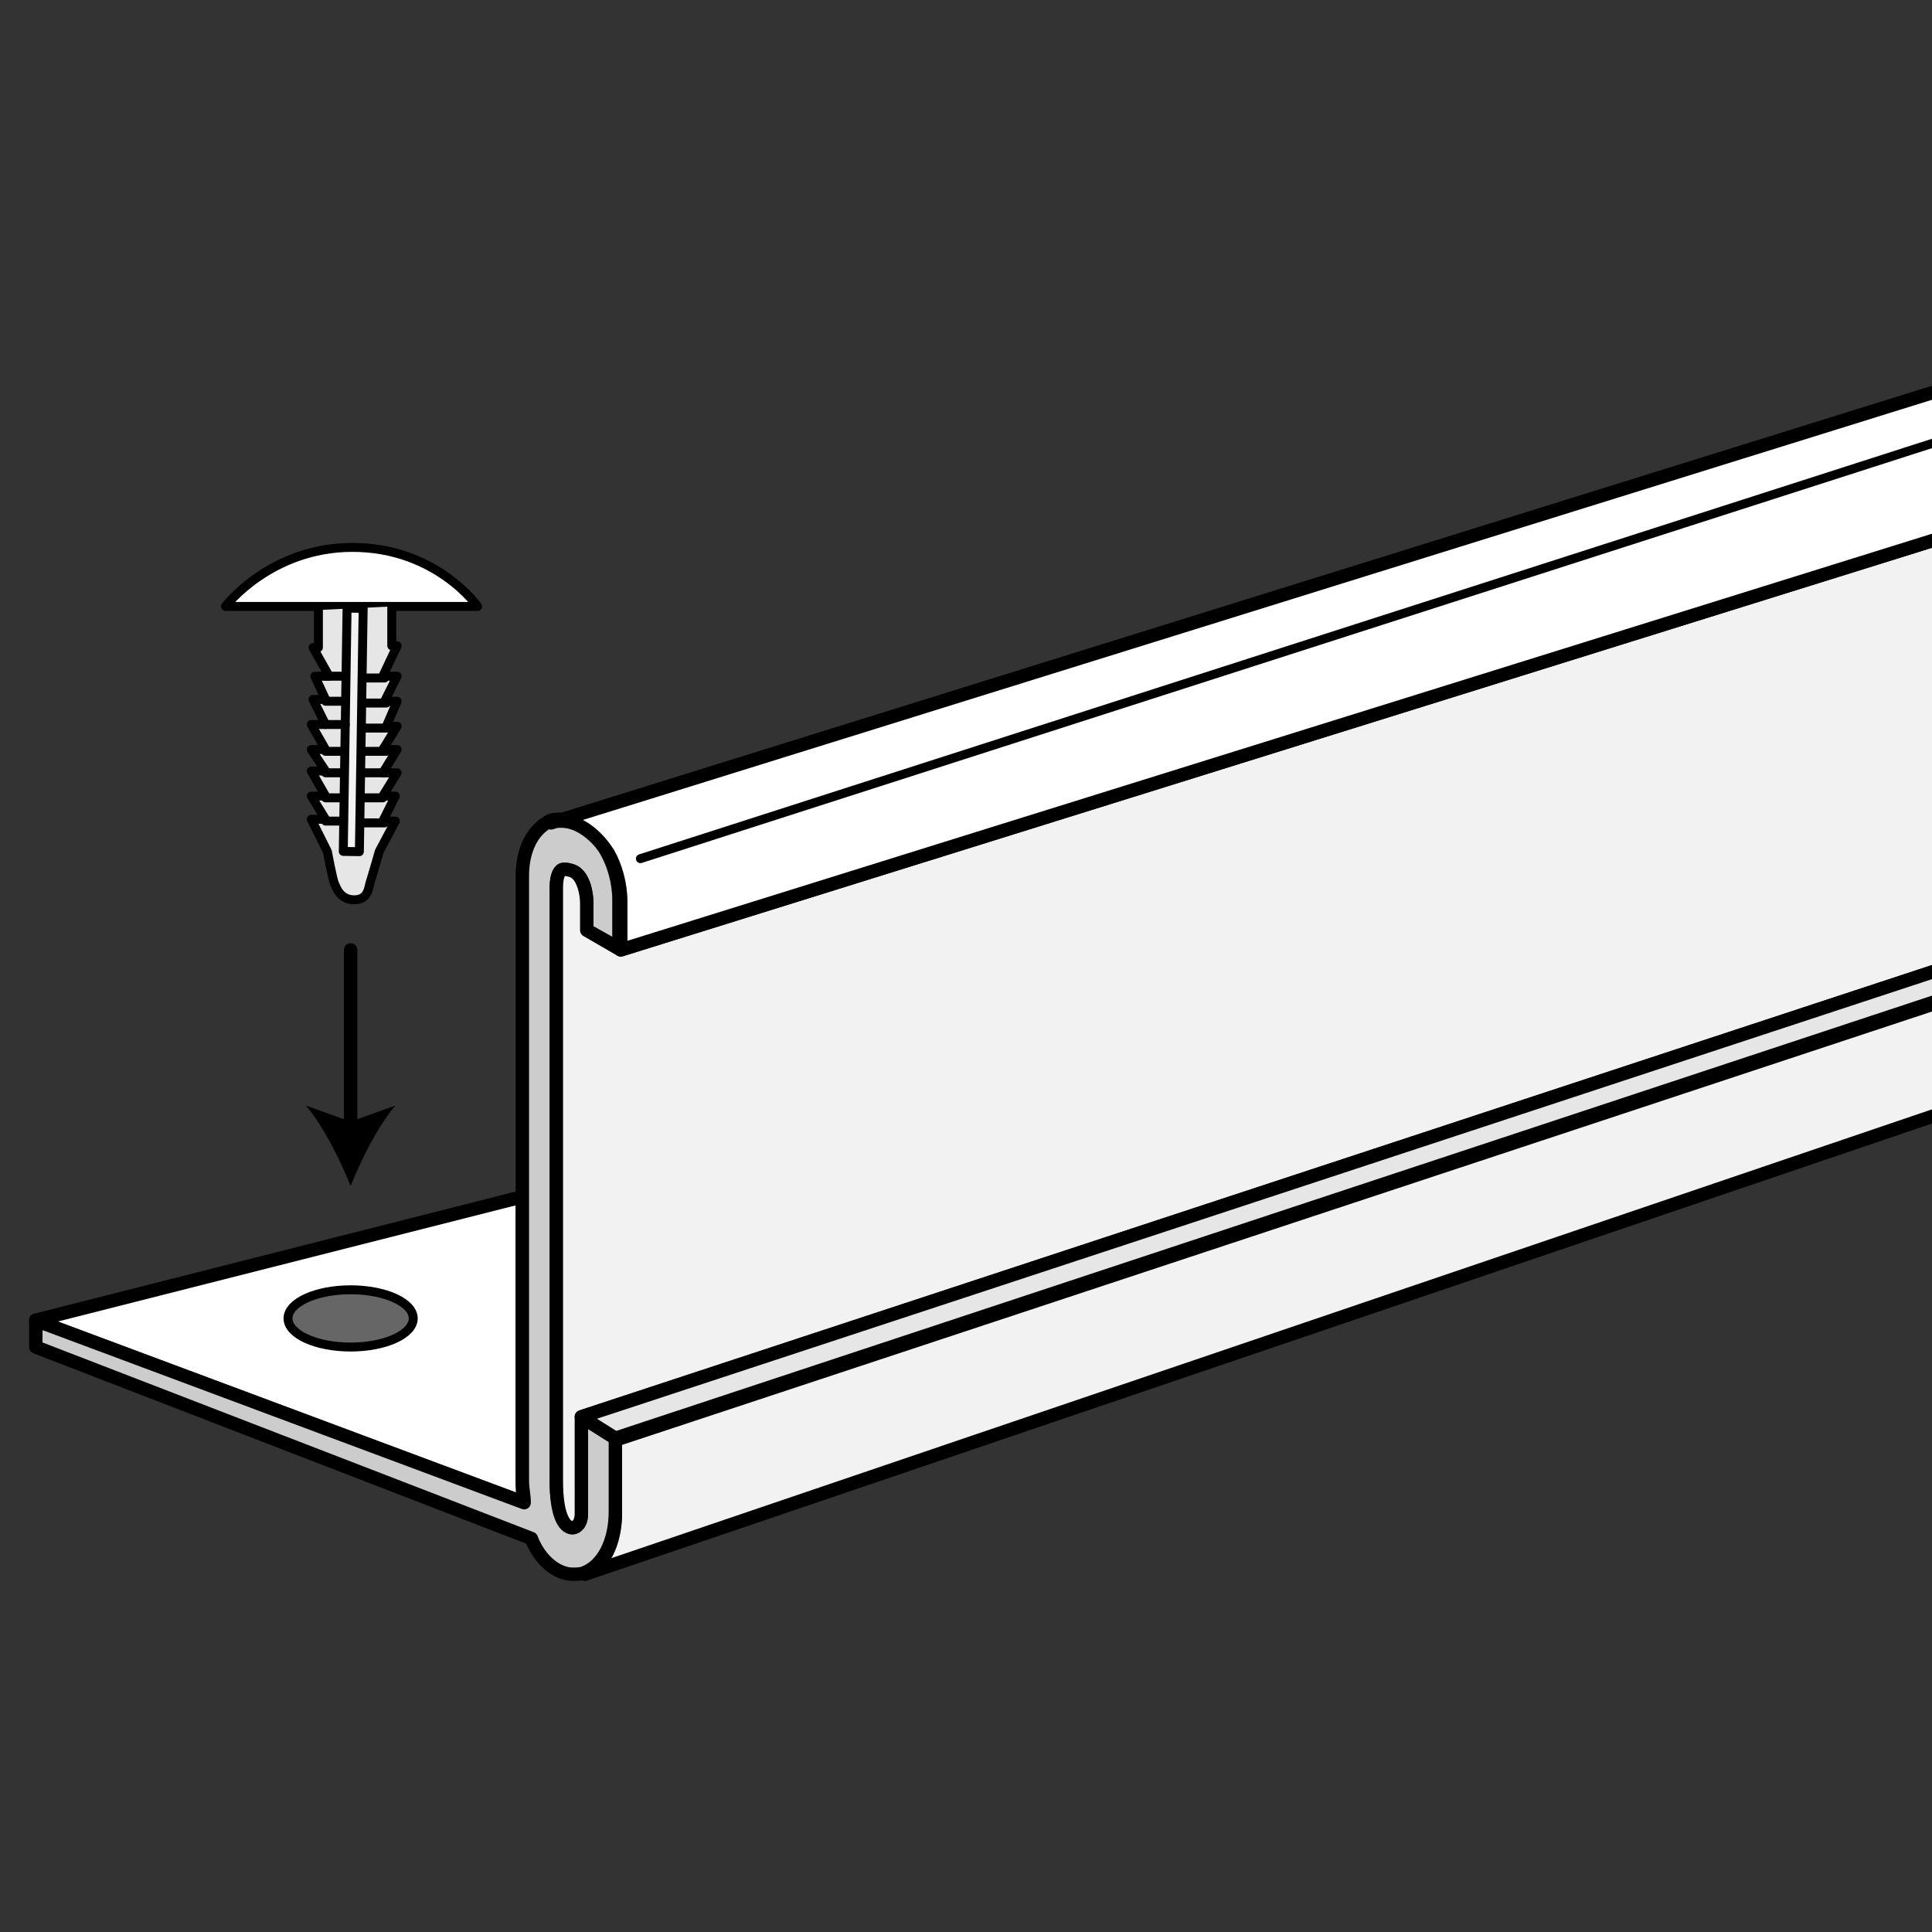 <?xml version="1.0" encoding="utf-8"?>
<!-- Generator: Adobe Illustrator 21.1.0, SVG Export Plug-In . SVG Version: 6.00 Build 0)  -->
<svg version="1.1" id="Layer_1" xmlns="http://www.w3.org/2000/svg" xmlns:xlink="http://www.w3.org/1999/xlink" x="0px" y="0px"
	 width="108px" height="108px" viewBox="0 0 108 108" style="enable-background:new 0 0 108 108;" xml:space="preserve">
<rect x="0" y="0" width="108" height="108" fill="#333333" stroke="none"/>
<style type="text/css">
	.st0{fill:#FFFFFF;stroke:#000000;stroke-width:0.75;stroke-linecap:round;stroke-linejoin:round;stroke-miterlimit:10;}
	.st1{fill:#F2F2F2;stroke:#000000;stroke-width:0.75;stroke-linecap:round;stroke-linejoin:round;stroke-miterlimit:10;}
	.st2{fill:#666666;stroke:#000000;stroke-width:0.5;stroke-linecap:round;stroke-linejoin:round;stroke-miterlimit:10;}
	.st3{fill:#CCCCCC;stroke:#000000;stroke-width:0.75;stroke-linecap:round;stroke-linejoin:round;stroke-miterlimit:10;}
	.st4{fill:#E6E6E6;stroke:#000000;stroke-width:0.75;stroke-linecap:round;stroke-linejoin:round;stroke-miterlimit:10;}
	.st5{fill:none;stroke:#000000;stroke-width:0.5;stroke-linecap:round;stroke-linejoin:round;stroke-miterlimit:10;}
	.st6{fill:#FFFFFF;stroke:#000000;stroke-width:0.5;stroke-linecap:round;stroke-linejoin:round;stroke-miterlimit:10;}
	.st7{fill:#E6E6E6;stroke:#000000;stroke-width:0.5;stroke-linecap:round;stroke-linejoin:round;stroke-miterlimit:10;}
	.st8{fill:#F2F2F2;stroke:#000000;stroke-width:0.5;stroke-linecap:round;stroke-linejoin:round;stroke-miterlimit:10;}
	.st9{fill:none;stroke:#000000;stroke-width:0.75;stroke-linecap:round;stroke-linejoin:round;}
</style>
<g>
	<path class="st0" d="M29.3,84L2.5,74l-0.1,0L2,73.8l27.2-6.9v15.9C29.2,83.2,29.2,83.6,29.3,84z"/>
	<path class="st1" d="M114.5,60.2L32.7,88l0,0c1-0.4,1.7-1.7,1.7-3.4v-4.1l80.1-26.5"/>
	<g>
		<ellipse class="st2" cx="19.6" cy="73.7" rx="3.5" ry="1.6"/>
	</g>
	<path class="st3" d="M32.8,52v-1.5c0-0.7-0.2-1.4-0.6-1.7c-0.1-0.1-0.4-0.2-0.6-0.2c0,0-0.1,0-0.1,0c-0.2,0-0.4,0.4-0.4,1v33.2
		c0,1.8,0.5,2.6,0.9,2.6c0.2,0,0.5-0.2,0.5-0.8v-5.4l1.9,1.2v4.1c0,1.7-0.7,3-1.7,3.4c-0.2,0.1-0.4,0.1-0.7,0.1
		c-0.8,0-1.8-0.7-2.3-2L2,75.3l0-1.5L2.4,74l0.1,0l26.8,10c0-0.4-0.1-0.8-0.1-1.2V48.9c0-0.5,0.1-2,1.2-2.8l0.3-0.2
		c0.2-0.1,0.4-0.1,0.6-0.1c1,0,2,0.7,2.6,1.8c0.4,0.7,0.7,1.7,0.7,2.7v2.7L32.8,52z"/>
	<path class="st1" d="M114.5,52.2l-82,27v5.4c0,0.6-0.3,0.8-0.5,0.8c-0.5,0-0.9-0.8-0.9-2.6V49.6c0-0.7,0.2-1,0.4-1c0,0,0.1,0,0.1,0
		c0.2,0,0.5,0.1,0.6,0.2c0.4,0.3,0.6,1.1,0.6,1.7V52l1.9,1.1l79.8-24.9"/>
	<path class="st0" d="M114.5,28.2L34.7,53.1v-2.7c0-1-0.3-2-0.7-2.7c-0.7-1.1-1.7-1.8-2.6-1.8c-0.2,0-0.4,0-0.6,0.1l83.8-26.1"/>
	<polyline class="st4" points="114.5,53.9 34.4,80.4 32.5,79.2 114.5,52.2 	"/>
	<line class="st5" x1="35.8" y1="48" x2="114.5" y2="22.7"/>
	<g>
		<path class="st6" d="M12.6,33.9h5.2h8.9c0,0-2.3-3.3-7-3.3C15.1,30.6,12.6,33.9,12.6,33.9z"/>
		<path class="st7" d="M17.8,34.1v2.1h-0.3l0.9,1.6h-0.8l0.6,1.3h-0.7l0.7,1.4h-0.8l0.8,1.4h-0.8l0.8,1.2h-0.8l0.8,1.4h-0.8l0.8,1.3
			h-0.8l0.9,1.8c0,0,0.3,1.6,0.4,1.8c0.1,0.2,0.3,0.9,1.1,0.9c0.8,0,0.8-0.7,0.9-1c0.1-0.3,0.5-1.7,0.5-1.7l0.9-1.7h-0.7l0.7-1.4
			h-0.7l0.8-1.3h-0.8l0.8-1.3h-0.8l0.8-1.3h-0.6l0.6-1.4h-0.7l0.7-1.4h-0.8l0.8-1.7h-0.3l0-2.2"/>
		
			<rect x="13" y="40.3" transform="matrix(1.557759e-02 -1 1 1.557759e-02 -21.313 59.967)" class="st8" width="13.6" height="0.9"/>
		<line class="st6" x1="18.2" y1="45.9" x2="19.2" y2="45.9"/>
		<line class="st6" x1="18.2" y1="44.6" x2="19.2" y2="44.6"/>
		<line class="st6" x1="18.2" y1="43.2" x2="19.2" y2="43.2"/>
		<line class="st6" x1="18.2" y1="42" x2="19.2" y2="42"/>
		<line class="st6" x1="18.2" y1="40.5" x2="19.3" y2="40.5"/>
		<line class="st6" x1="18.2" y1="39.2" x2="19.2" y2="39.2"/>
		<line class="st6" x1="18.2" y1="37.8" x2="19.2" y2="37.8"/>
		<line class="st5" x1="20.3" y1="37.9" x2="21.5" y2="37.9"/>
		<line class="st5" x1="20.3" y1="39.3" x2="21.6" y2="39.3"/>
		<line class="st5" x1="20.4" y1="40.7" x2="21.7" y2="40.7"/>
		<line class="st5" x1="20.3" y1="42" x2="21.6" y2="42"/>
		<line class="st5" x1="20.3" y1="43.2" x2="21.6" y2="43.2"/>
		<line class="st5" x1="20.4" y1="44.6" x2="21.4" y2="44.6"/>
		<line class="st5" x1="20.3" y1="46" x2="21.5" y2="46"/>
	</g>
	<g>
		<g>
			<line class="st9" x1="19.6" y1="53.1" x2="19.6" y2="63.1"/>
			<g>
				<path d="M19.6,66.3c-0.6-1.5-1.5-3.3-2.5-4.5l2.5,0.9l2.5-0.9C21.1,63,20.2,64.8,19.6,66.3z"/>
			</g>
		</g>
	</g>
</g>
</svg>

